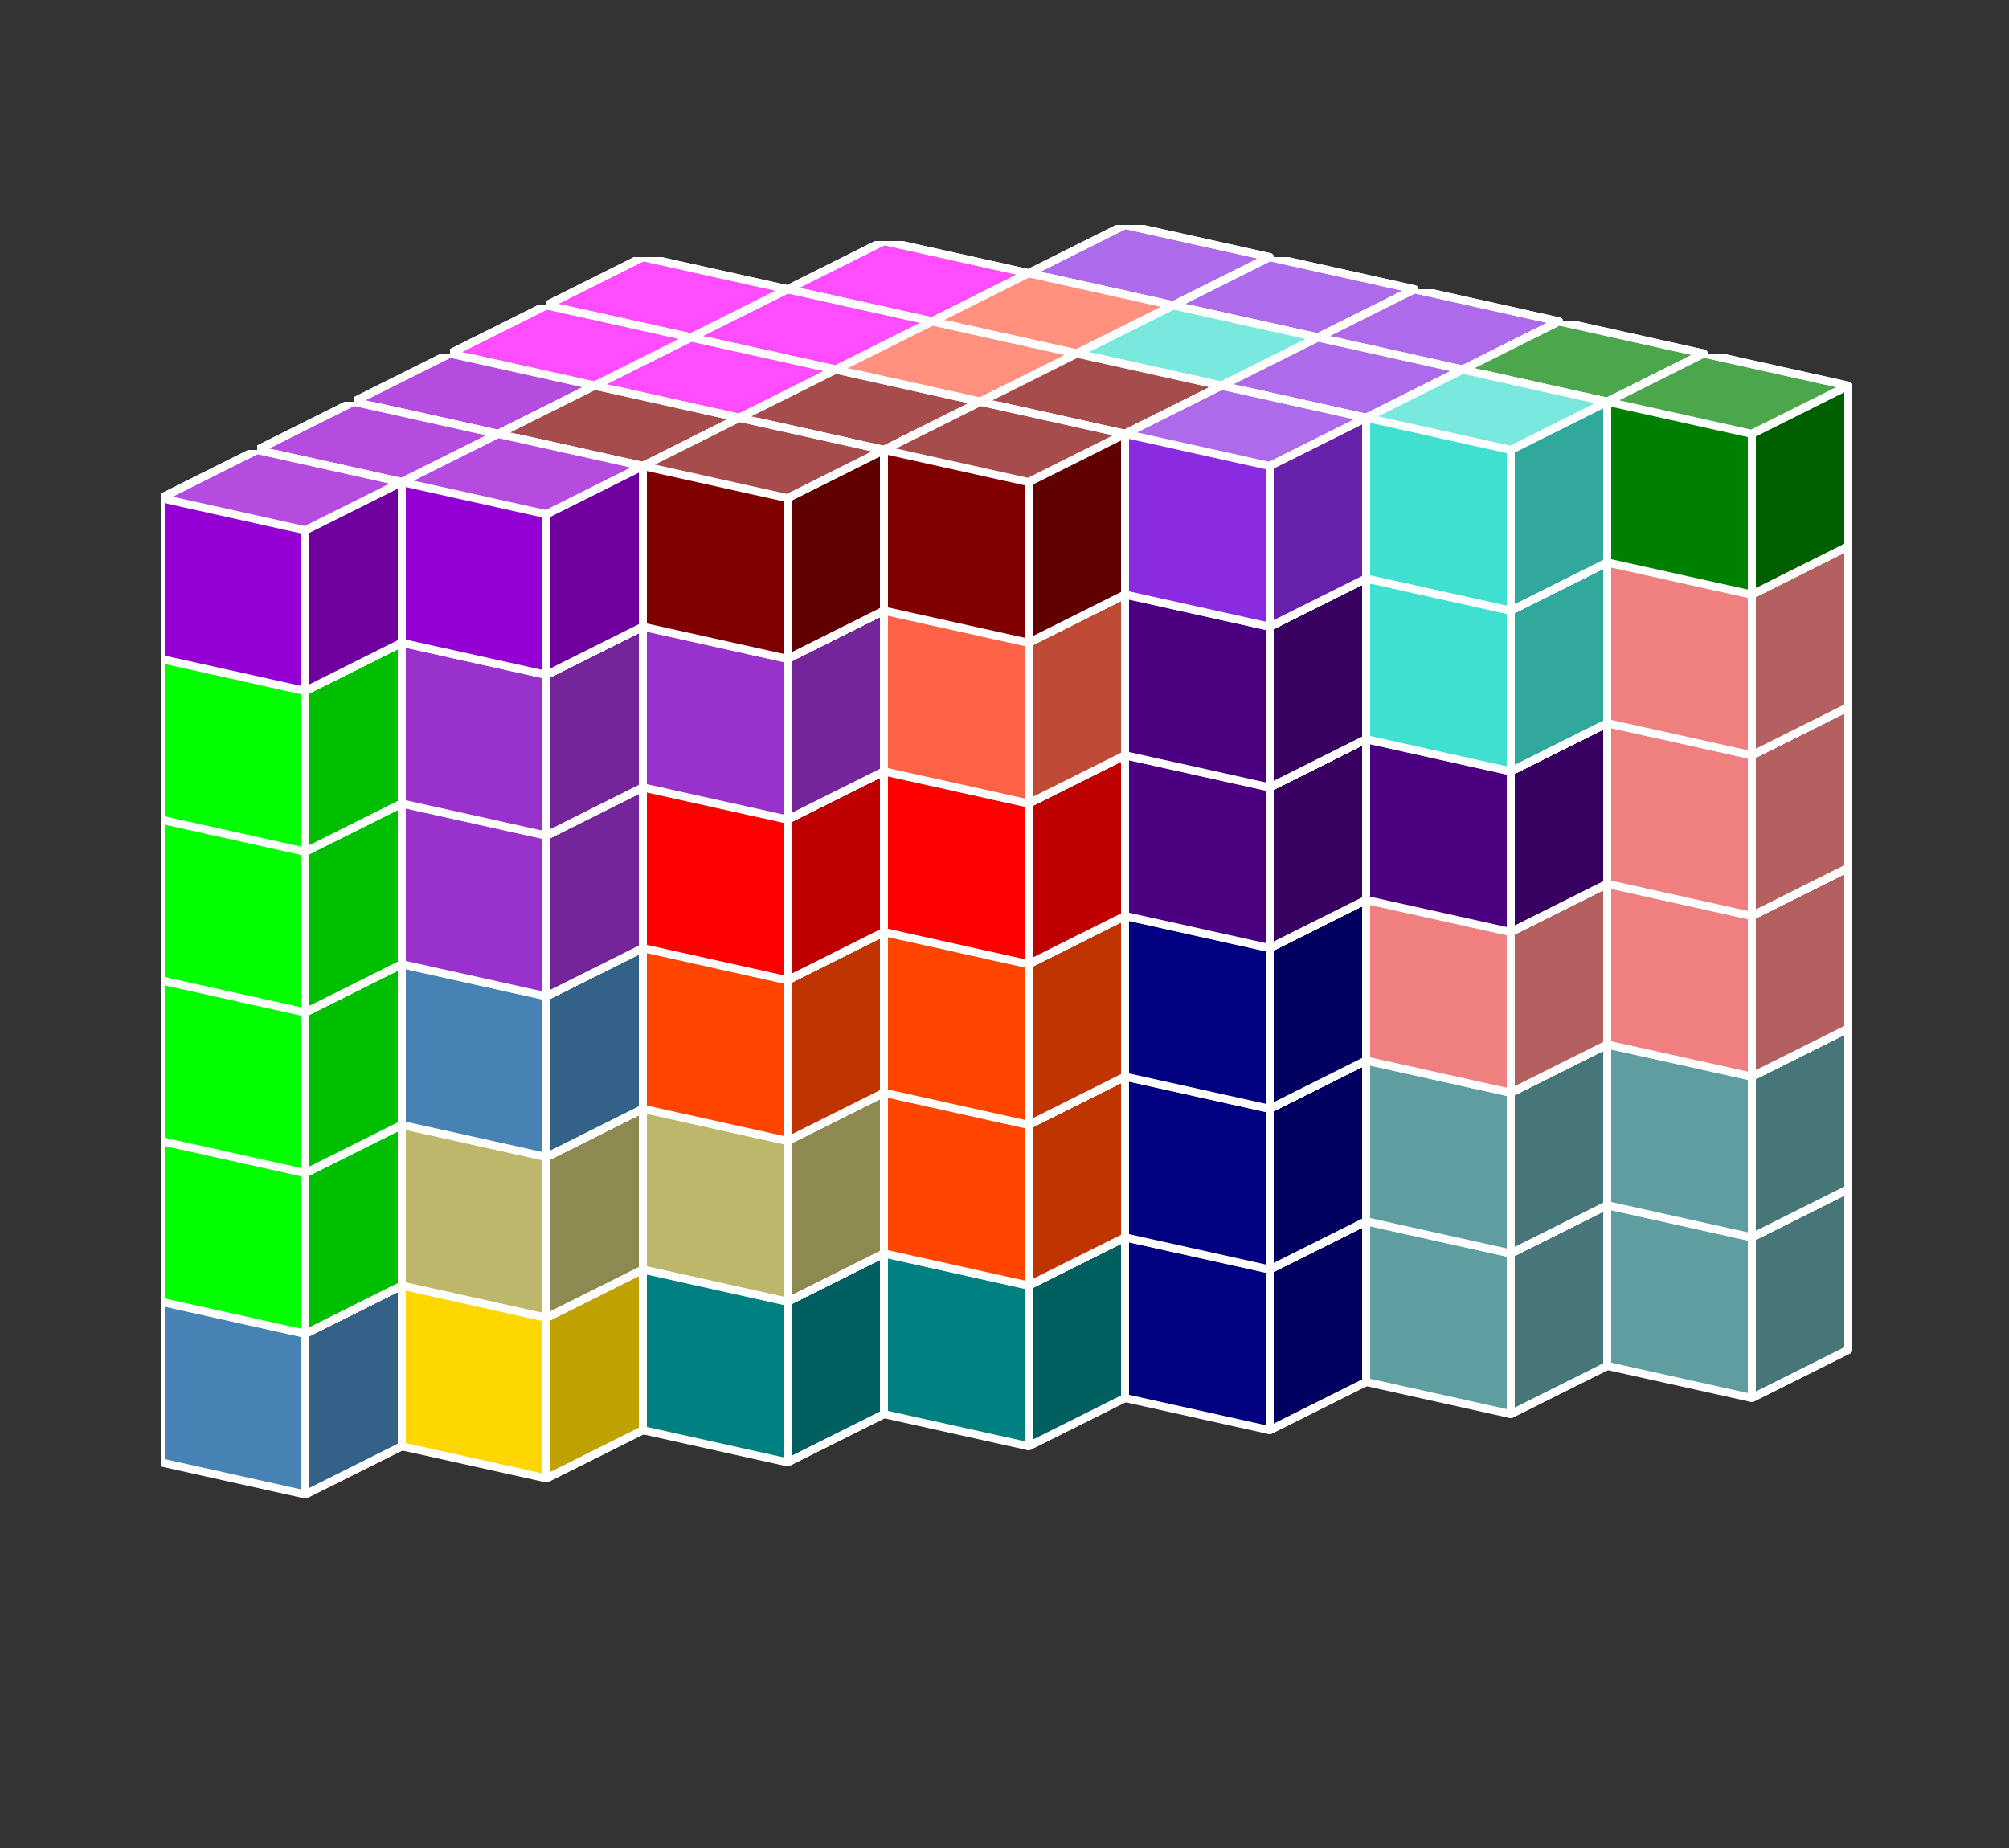 <?xml version="1.0" standalone="no"?>
<!-- Created by Polyform Puzzler (http://puzzler.sourceforge.net/) -->
<svg width="125.000" height="115.000"
     viewBox="0 0 125.000 115.000"
     xmlns="http://www.w3.org/2000/svg"
     xmlns:xlink="http://www.w3.org/1999/xlink">
<rect x="0" y="0" width="125.000" height="115.000" fill="#333333" stroke="none"/>
<defs>
<symbol id="cube0">
<polygon fill="gray" stroke="white"
         stroke-width="0.5" stroke-linejoin="round"
         points="0,13 9,15 15,12 15,2 6,0 0,3" />
<polygon fill="black" fill-opacity="0.25" stroke="white"
         stroke-width="0.5" stroke-linejoin="round"
         points="9,15 15,12 15,2 9,5" />
<polygon fill="white" fill-opacity="0.30" stroke="white"
         stroke-width="0.5" stroke-linejoin="round"
         points="0,3 9,5 15,2 6,0" />
</symbol>
<symbol id="cube1">
<polygon fill="black" stroke="white"
         stroke-width="0.5" stroke-linejoin="round"
         points="0,13 9,15 15,12 15,2 6,0 0,3" />
<polygon fill="black" fill-opacity="0.25" stroke="white"
         stroke-width="0.5" stroke-linejoin="round"
         points="9,15 15,12 15,2 9,5" />
<polygon fill="white" fill-opacity="0.30" stroke="white"
         stroke-width="0.5" stroke-linejoin="round"
         points="0,3 9,5 15,2 6,0" />
</symbol>
<symbol id="cubeA5">
<polygon fill="cadetblue" stroke="white"
         stroke-width="0.5" stroke-linejoin="round"
         points="0,13 9,15 15,12 15,2 6,0 0,3" />
<polygon fill="black" fill-opacity="0.25" stroke="white"
         stroke-width="0.5" stroke-linejoin="round"
         points="9,15 15,12 15,2 9,5" />
<polygon fill="white" fill-opacity="0.30" stroke="white"
         stroke-width="0.5" stroke-linejoin="round"
         points="0,3 9,5 15,2 6,0" />
</symbol>
<symbol id="cubeF5">
<polygon fill="green" stroke="white"
         stroke-width="0.5" stroke-linejoin="round"
         points="0,13 9,15 15,12 15,2 6,0 0,3" />
<polygon fill="black" fill-opacity="0.25" stroke="white"
         stroke-width="0.5" stroke-linejoin="round"
         points="9,15 15,12 15,2 9,5" />
<polygon fill="white" fill-opacity="0.30" stroke="white"
         stroke-width="0.5" stroke-linejoin="round"
         points="0,3 9,5 15,2 6,0" />
</symbol>
<symbol id="cubeI5">
<polygon fill="blue" stroke="white"
         stroke-width="0.5" stroke-linejoin="round"
         points="0,13 9,15 15,12 15,2 6,0 0,3" />
<polygon fill="black" fill-opacity="0.25" stroke="white"
         stroke-width="0.5" stroke-linejoin="round"
         points="9,15 15,12 15,2 9,5" />
<polygon fill="white" fill-opacity="0.30" stroke="white"
         stroke-width="0.5" stroke-linejoin="round"
         points="0,3 9,5 15,2 6,0" />
</symbol>
<symbol id="cubeJ15">
<polygon fill="steelblue" stroke="white"
         stroke-width="0.5" stroke-linejoin="round"
         points="0,13 9,15 15,12 15,2 6,0 0,3" />
<polygon fill="black" fill-opacity="0.25" stroke="white"
         stroke-width="0.5" stroke-linejoin="round"
         points="9,15 15,12 15,2 9,5" />
<polygon fill="white" fill-opacity="0.30" stroke="white"
         stroke-width="0.5" stroke-linejoin="round"
         points="0,3 9,5 15,2 6,0" />
</symbol>
<symbol id="cubeJ25">
<polygon fill="darkviolet" stroke="white"
         stroke-width="0.5" stroke-linejoin="round"
         points="0,13 9,15 15,12 15,2 6,0 0,3" />
<polygon fill="black" fill-opacity="0.25" stroke="white"
         stroke-width="0.5" stroke-linejoin="round"
         points="9,15 15,12 15,2 9,5" />
<polygon fill="white" fill-opacity="0.30" stroke="white"
         stroke-width="0.5" stroke-linejoin="round"
         points="0,3 9,5 15,2 6,0" />
</symbol>
<symbol id="cubeJ35">
<polygon fill="rosybrown" stroke="white"
         stroke-width="0.5" stroke-linejoin="round"
         points="0,13 9,15 15,12 15,2 6,0 0,3" />
<polygon fill="black" fill-opacity="0.25" stroke="white"
         stroke-width="0.5" stroke-linejoin="round"
         points="9,15 15,12 15,2 9,5" />
<polygon fill="white" fill-opacity="0.30" stroke="white"
         stroke-width="0.5" stroke-linejoin="round"
         points="0,3 9,5 15,2 6,0" />
</symbol>
<symbol id="cubeJ45">
<polygon fill="lightcoral" stroke="white"
         stroke-width="0.5" stroke-linejoin="round"
         points="0,13 9,15 15,12 15,2 6,0 0,3" />
<polygon fill="black" fill-opacity="0.25" stroke="white"
         stroke-width="0.5" stroke-linejoin="round"
         points="9,15 15,12 15,2 9,5" />
<polygon fill="white" fill-opacity="0.30" stroke="white"
         stroke-width="0.5" stroke-linejoin="round"
         points="0,3 9,5 15,2 6,0" />
</symbol>
<symbol id="cubeL15">
<polygon fill="darkseagreen" stroke="white"
         stroke-width="0.5" stroke-linejoin="round"
         points="0,13 9,15 15,12 15,2 6,0 0,3" />
<polygon fill="black" fill-opacity="0.25" stroke="white"
         stroke-width="0.5" stroke-linejoin="round"
         points="9,15 15,12 15,2 9,5" />
<polygon fill="white" fill-opacity="0.30" stroke="white"
         stroke-width="0.5" stroke-linejoin="round"
         points="0,3 9,5 15,2 6,0" />
</symbol>
<symbol id="cubeL25">
<polygon fill="peru" stroke="white"
         stroke-width="0.5" stroke-linejoin="round"
         points="0,13 9,15 15,12 15,2 6,0 0,3" />
<polygon fill="black" fill-opacity="0.25" stroke="white"
         stroke-width="0.5" stroke-linejoin="round"
         points="9,15 15,12 15,2 9,5" />
<polygon fill="white" fill-opacity="0.30" stroke="white"
         stroke-width="0.5" stroke-linejoin="round"
         points="0,3 9,5 15,2 6,0" />
</symbol>
<symbol id="cubeL35">
<polygon fill="rosybrown" stroke="white"
         stroke-width="0.5" stroke-linejoin="round"
         points="0,13 9,15 15,12 15,2 6,0 0,3" />
<polygon fill="black" fill-opacity="0.25" stroke="white"
         stroke-width="0.5" stroke-linejoin="round"
         points="9,15 15,12 15,2 9,5" />
<polygon fill="white" fill-opacity="0.30" stroke="white"
         stroke-width="0.5" stroke-linejoin="round"
         points="0,3 9,5 15,2 6,0" />
</symbol>
<symbol id="cubeL45">
<polygon fill="yellowgreen" stroke="white"
         stroke-width="0.5" stroke-linejoin="round"
         points="0,13 9,15 15,12 15,2 6,0 0,3" />
<polygon fill="black" fill-opacity="0.25" stroke="white"
         stroke-width="0.5" stroke-linejoin="round"
         points="9,15 15,12 15,2 9,5" />
<polygon fill="white" fill-opacity="0.30" stroke="white"
         stroke-width="0.5" stroke-linejoin="round"
         points="0,3 9,5 15,2 6,0" />
</symbol>
<symbol id="cubeL5">
<polygon fill="lime" stroke="white"
         stroke-width="0.5" stroke-linejoin="round"
         points="0,13 9,15 15,12 15,2 6,0 0,3" />
<polygon fill="black" fill-opacity="0.25" stroke="white"
         stroke-width="0.5" stroke-linejoin="round"
         points="9,15 15,12 15,2 9,5" />
<polygon fill="white" fill-opacity="0.30" stroke="white"
         stroke-width="0.5" stroke-linejoin="round"
         points="0,3 9,5 15,2 6,0" />
</symbol>
<symbol id="cubeN15">
<polygon fill="olive" stroke="white"
         stroke-width="0.5" stroke-linejoin="round"
         points="0,13 9,15 15,12 15,2 6,0 0,3" />
<polygon fill="black" fill-opacity="0.25" stroke="white"
         stroke-width="0.5" stroke-linejoin="round"
         points="9,15 15,12 15,2 9,5" />
<polygon fill="white" fill-opacity="0.30" stroke="white"
         stroke-width="0.5" stroke-linejoin="round"
         points="0,3 9,5 15,2 6,0" />
</symbol>
<symbol id="cubeN25">
<polygon fill="teal" stroke="white"
         stroke-width="0.5" stroke-linejoin="round"
         points="0,13 9,15 15,12 15,2 6,0 0,3" />
<polygon fill="black" fill-opacity="0.25" stroke="white"
         stroke-width="0.5" stroke-linejoin="round"
         points="9,15 15,12 15,2 9,5" />
<polygon fill="white" fill-opacity="0.30" stroke="white"
         stroke-width="0.5" stroke-linejoin="round"
         points="0,3 9,5 15,2 6,0" />
</symbol>
<symbol id="cubeN5">
<polygon fill="navy" stroke="white"
         stroke-width="0.5" stroke-linejoin="round"
         points="0,13 9,15 15,12 15,2 6,0 0,3" />
<polygon fill="black" fill-opacity="0.25" stroke="white"
         stroke-width="0.5" stroke-linejoin="round"
         points="9,15 15,12 15,2 9,5" />
<polygon fill="white" fill-opacity="0.30" stroke="white"
         stroke-width="0.5" stroke-linejoin="round"
         points="0,3 9,5 15,2 6,0" />
</symbol>
<symbol id="cubeP5">
<polygon fill="magenta" stroke="white"
         stroke-width="0.5" stroke-linejoin="round"
         points="0,13 9,15 15,12 15,2 6,0 0,3" />
<polygon fill="black" fill-opacity="0.25" stroke="white"
         stroke-width="0.5" stroke-linejoin="round"
         points="9,15 15,12 15,2 9,5" />
<polygon fill="white" fill-opacity="0.30" stroke="white"
         stroke-width="0.5" stroke-linejoin="round"
         points="0,3 9,5 15,2 6,0" />
</symbol>
<symbol id="cubeQ5">
<polygon fill="thistle" stroke="white"
         stroke-width="0.5" stroke-linejoin="round"
         points="0,13 9,15 15,12 15,2 6,0 0,3" />
<polygon fill="black" fill-opacity="0.25" stroke="white"
         stroke-width="0.5" stroke-linejoin="round"
         points="9,15 15,12 15,2 9,5" />
<polygon fill="white" fill-opacity="0.30" stroke="white"
         stroke-width="0.5" stroke-linejoin="round"
         points="0,3 9,5 15,2 6,0" />
</symbol>
<symbol id="cubeS15">
<polygon fill="tan" stroke="white"
         stroke-width="0.5" stroke-linejoin="round"
         points="0,13 9,15 15,12 15,2 6,0 0,3" />
<polygon fill="black" fill-opacity="0.25" stroke="white"
         stroke-width="0.5" stroke-linejoin="round"
         points="9,15 15,12 15,2 9,5" />
<polygon fill="white" fill-opacity="0.30" stroke="white"
         stroke-width="0.5" stroke-linejoin="round"
         points="0,3 9,5 15,2 6,0" />
</symbol>
<symbol id="cubeS25">
<polygon fill="indigo" stroke="white"
         stroke-width="0.5" stroke-linejoin="round"
         points="0,13 9,15 15,12 15,2 6,0 0,3" />
<polygon fill="black" fill-opacity="0.25" stroke="white"
         stroke-width="0.5" stroke-linejoin="round"
         points="9,15 15,12 15,2 9,5" />
<polygon fill="white" fill-opacity="0.30" stroke="white"
         stroke-width="0.5" stroke-linejoin="round"
         points="0,3 9,5 15,2 6,0" />
</symbol>
<symbol id="cubeT15">
<polygon fill="darkkhaki" stroke="white"
         stroke-width="0.5" stroke-linejoin="round"
         points="0,13 9,15 15,12 15,2 6,0 0,3" />
<polygon fill="black" fill-opacity="0.25" stroke="white"
         stroke-width="0.5" stroke-linejoin="round"
         points="9,15 15,12 15,2 9,5" />
<polygon fill="white" fill-opacity="0.30" stroke="white"
         stroke-width="0.5" stroke-linejoin="round"
         points="0,3 9,5 15,2 6,0" />
</symbol>
<symbol id="cubeT25">
<polygon fill="orangered" stroke="white"
         stroke-width="0.5" stroke-linejoin="round"
         points="0,13 9,15 15,12 15,2 6,0 0,3" />
<polygon fill="black" fill-opacity="0.25" stroke="white"
         stroke-width="0.5" stroke-linejoin="round"
         points="9,15 15,12 15,2 9,5" />
<polygon fill="white" fill-opacity="0.30" stroke="white"
         stroke-width="0.5" stroke-linejoin="round"
         points="0,3 9,5 15,2 6,0" />
</symbol>
<symbol id="cubeT5">
<polygon fill="darkorange" stroke="white"
         stroke-width="0.5" stroke-linejoin="round"
         points="0,13 9,15 15,12 15,2 6,0 0,3" />
<polygon fill="black" fill-opacity="0.25" stroke="white"
         stroke-width="0.5" stroke-linejoin="round"
         points="9,15 15,12 15,2 9,5" />
<polygon fill="white" fill-opacity="0.30" stroke="white"
         stroke-width="0.5" stroke-linejoin="round"
         points="0,3 9,5 15,2 6,0" />
</symbol>
<symbol id="cubeU5">
<polygon fill="turquoise" stroke="white"
         stroke-width="0.5" stroke-linejoin="round"
         points="0,13 9,15 15,12 15,2 6,0 0,3" />
<polygon fill="black" fill-opacity="0.25" stroke="white"
         stroke-width="0.5" stroke-linejoin="round"
         points="9,15 15,12 15,2 9,5" />
<polygon fill="white" fill-opacity="0.30" stroke="white"
         stroke-width="0.5" stroke-linejoin="round"
         points="0,3 9,5 15,2 6,0" />
</symbol>
<symbol id="cubeV15">
<polygon fill="darkorchid" stroke="white"
         stroke-width="0.5" stroke-linejoin="round"
         points="0,13 9,15 15,12 15,2 6,0 0,3" />
<polygon fill="black" fill-opacity="0.25" stroke="white"
         stroke-width="0.5" stroke-linejoin="round"
         points="9,15 15,12 15,2 9,5" />
<polygon fill="white" fill-opacity="0.30" stroke="white"
         stroke-width="0.5" stroke-linejoin="round"
         points="0,3 9,5 15,2 6,0" />
</symbol>
<symbol id="cubeV25">
<polygon fill="tomato" stroke="white"
         stroke-width="0.5" stroke-linejoin="round"
         points="0,13 9,15 15,12 15,2 6,0 0,3" />
<polygon fill="black" fill-opacity="0.25" stroke="white"
         stroke-width="0.5" stroke-linejoin="round"
         points="9,15 15,12 15,2 9,5" />
<polygon fill="white" fill-opacity="0.30" stroke="white"
         stroke-width="0.5" stroke-linejoin="round"
         points="0,3 9,5 15,2 6,0" />
</symbol>
<symbol id="cubeV5">
<polygon fill="blueviolet" stroke="white"
         stroke-width="0.5" stroke-linejoin="round"
         points="0,13 9,15 15,12 15,2 6,0 0,3" />
<polygon fill="black" fill-opacity="0.25" stroke="white"
         stroke-width="0.5" stroke-linejoin="round"
         points="9,15 15,12 15,2 9,5" />
<polygon fill="white" fill-opacity="0.30" stroke="white"
         stroke-width="0.5" stroke-linejoin="round"
         points="0,3 9,5 15,2 6,0" />
</symbol>
<symbol id="cubeW5">
<polygon fill="maroon" stroke="white"
         stroke-width="0.5" stroke-linejoin="round"
         points="0,13 9,15 15,12 15,2 6,0 0,3" />
<polygon fill="black" fill-opacity="0.25" stroke="white"
         stroke-width="0.5" stroke-linejoin="round"
         points="9,15 15,12 15,2 9,5" />
<polygon fill="white" fill-opacity="0.30" stroke="white"
         stroke-width="0.5" stroke-linejoin="round"
         points="0,3 9,5 15,2 6,0" />
</symbol>
<symbol id="cubeX5">
<polygon fill="red" stroke="white"
         stroke-width="0.5" stroke-linejoin="round"
         points="0,13 9,15 15,12 15,2 6,0 0,3" />
<polygon fill="black" fill-opacity="0.25" stroke="white"
         stroke-width="0.5" stroke-linejoin="round"
         points="9,15 15,12 15,2 9,5" />
<polygon fill="white" fill-opacity="0.30" stroke="white"
         stroke-width="0.5" stroke-linejoin="round"
         points="0,3 9,5 15,2 6,0" />
</symbol>
<symbol id="cubeY5">
<polygon fill="gold" stroke="white"
         stroke-width="0.5" stroke-linejoin="round"
         points="0,13 9,15 15,12 15,2 6,0 0,3" />
<polygon fill="black" fill-opacity="0.25" stroke="white"
         stroke-width="0.5" stroke-linejoin="round"
         points="9,15 15,12 15,2 9,5" />
<polygon fill="white" fill-opacity="0.30" stroke="white"
         stroke-width="0.5" stroke-linejoin="round"
         points="0,3 9,5 15,2 6,0" />
</symbol>
<symbol id="cubeZ5">
<polygon fill="plum" stroke="white"
         stroke-width="0.5" stroke-linejoin="round"
         points="0,13 9,15 15,12 15,2 6,0 0,3" />
<polygon fill="black" fill-opacity="0.25" stroke="white"
         stroke-width="0.5" stroke-linejoin="round"
         points="9,15 15,12 15,2 9,5" />
<polygon fill="white" fill-opacity="0.30" stroke="white"
         stroke-width="0.5" stroke-linejoin="round"
         points="0,3 9,5 15,2 6,0" />
</symbol>
</defs>
<g>
<use xlink:href="#cubeN15" x="64.000" y="64.000" />
<use xlink:href="#cubeL15" x="73.000" y="66.000" />
<use xlink:href="#cubeL15" x="82.000" y="68.000" />
<use xlink:href="#cubeA5" x="91.000" y="70.000" />
<use xlink:href="#cubeA5" x="100.000" y="72.000" />
<use xlink:href="#cubeN15" x="64.000" y="54.000" />
<use xlink:href="#cubeL15" x="73.000" y="56.000" />
<use xlink:href="#cubeJ35" x="82.000" y="58.000" />
<use xlink:href="#cubeJ35" x="91.000" y="60.000" />
<use xlink:href="#cubeA5" x="100.000" y="62.000" />
<use xlink:href="#cubeL35" x="64.000" y="44.000" />
<use xlink:href="#cubeL15" x="73.000" y="46.000" />
<use xlink:href="#cubeJ35" x="82.000" y="48.000" />
<use xlink:href="#cubeJ45" x="91.000" y="50.000" />
<use xlink:href="#cubeJ45" x="100.000" y="52.000" />
<use xlink:href="#cubeL35" x="64.000" y="34.000" />
<use xlink:href="#cubeZ5" x="73.000" y="36.000" />
<use xlink:href="#cubeJ35" x="82.000" y="38.000" />
<use xlink:href="#cubeF5" x="91.000" y="40.000" />
<use xlink:href="#cubeJ45" x="100.000" y="42.000" />
<use xlink:href="#cubeL35" x="64.000" y="24.000" />
<use xlink:href="#cubeL35" x="73.000" y="26.000" />
<use xlink:href="#cubeF5" x="82.000" y="28.000" />
<use xlink:href="#cubeF5" x="91.000" y="30.000" />
<use xlink:href="#cubeJ45" x="100.000" y="32.000" />
<use xlink:href="#cubeV5" x="64.000" y="14.000" />
<use xlink:href="#cubeV5" x="73.000" y="16.000" />
<use xlink:href="#cubeV5" x="82.000" y="18.000" />
<use xlink:href="#cubeF5" x="91.000" y="20.000" />
<use xlink:href="#cubeF5" x="100.000" y="22.000" />
<use xlink:href="#cubeL45" x="49.000" y="65.000" />
<use xlink:href="#cubeL25" x="58.000" y="67.000" />
<use xlink:href="#cubeL25" x="67.000" y="69.000" />
<use xlink:href="#cubeL25" x="76.000" y="71.000" />
<use xlink:href="#cubeA5" x="85.000" y="73.000" />
<use xlink:href="#cubeL45" x="49.000" y="55.000" />
<use xlink:href="#cubeN15" x="58.000" y="57.000" />
<use xlink:href="#cubeL25" x="67.000" y="59.000" />
<use xlink:href="#cubeJ35" x="76.000" y="61.000" />
<use xlink:href="#cubeA5" x="85.000" y="63.000" />
<use xlink:href="#cubeN15" x="49.000" y="45.000" />
<use xlink:href="#cubeN15" x="58.000" y="47.000" />
<use xlink:href="#cubeL15" x="67.000" y="49.000" />
<use xlink:href="#cubeS25" x="76.000" y="51.000" />
<use xlink:href="#cubeJ45" x="85.000" y="53.000" />
<use xlink:href="#cubeZ5" x="49.000" y="35.000" />
<use xlink:href="#cubeZ5" x="58.000" y="37.000" />
<use xlink:href="#cubeZ5" x="67.000" y="39.000" />
<use xlink:href="#cubeS25" x="76.000" y="41.000" />
<use xlink:href="#cubeS25" x="85.000" y="43.000" />
<use xlink:href="#cubeT5" x="49.000" y="25.000" />
<use xlink:href="#cubeL35" x="58.000" y="27.000" />
<use xlink:href="#cubeU5" x="67.000" y="29.000" />
<use xlink:href="#cubeU5" x="76.000" y="31.000" />
<use xlink:href="#cubeU5" x="85.000" y="33.000" />
<use xlink:href="#cubeP5" x="49.000" y="15.000" />
<use xlink:href="#cubeV25" x="58.000" y="17.000" />
<use xlink:href="#cubeU5" x="67.000" y="19.000" />
<use xlink:href="#cubeV5" x="76.000" y="21.000" />
<use xlink:href="#cubeU5" x="85.000" y="23.000" />
<use xlink:href="#cubeI5" x="34.000" y="66.000" />
<use xlink:href="#cubeY5" x="43.000" y="68.000" />
<use xlink:href="#cubeL25" x="52.000" y="70.000" />
<use xlink:href="#cubeN25" x="61.000" y="72.000" />
<use xlink:href="#cubeN5" x="70.000" y="74.000" />
<use xlink:href="#cubeI5" x="34.000" y="56.000" />
<use xlink:href="#cubeL45" x="43.000" y="58.000" />
<use xlink:href="#cubeL45" x="52.000" y="60.000" />
<use xlink:href="#cubeL45" x="61.000" y="62.000" />
<use xlink:href="#cubeN5" x="70.000" y="64.000" />
<use xlink:href="#cubeI5" x="34.000" y="46.000" />
<use xlink:href="#cubeS15" x="43.000" y="48.000" />
<use xlink:href="#cubeT25" x="52.000" y="50.000" />
<use xlink:href="#cubeN5" x="61.000" y="52.000" />
<use xlink:href="#cubeN5" x="70.000" y="54.000" />
<use xlink:href="#cubeI5" x="34.000" y="36.000" />
<use xlink:href="#cubeZ5" x="43.000" y="38.000" />
<use xlink:href="#cubeX5" x="52.000" y="40.000" />
<use xlink:href="#cubeN5" x="61.000" y="42.000" />
<use xlink:href="#cubeS25" x="70.000" y="44.000" />
<use xlink:href="#cubeI5" x="34.000" y="26.000" />
<use xlink:href="#cubeT5" x="43.000" y="28.000" />
<use xlink:href="#cubeV25" x="52.000" y="30.000" />
<use xlink:href="#cubeV25" x="61.000" y="32.000" />
<use xlink:href="#cubeS25" x="70.000" y="34.000" />
<use xlink:href="#cubeP5" x="34.000" y="16.000" />
<use xlink:href="#cubeP5" x="43.000" y="18.000" />
<use xlink:href="#cubeV25" x="52.000" y="20.000" />
<use xlink:href="#cubeW5" x="61.000" y="22.000" />
<use xlink:href="#cubeV5" x="70.000" y="24.000" />
<use xlink:href="#cubeS15" x="28.000" y="69.000" />
<use xlink:href="#cubeY5" x="37.000" y="71.000" />
<use xlink:href="#cubeN25" x="46.000" y="73.000" />
<use xlink:href="#cubeN25" x="55.000" y="75.000" />
<use xlink:href="#cubeS15" x="28.000" y="59.000" />
<use xlink:href="#cubeS15" x="37.000" y="61.000" />
<use xlink:href="#cubeN25" x="46.000" y="63.000" />
<use xlink:href="#cubeT25" x="55.000" y="65.000" />
<use xlink:href="#cubeQ5" x="28.000" y="49.000" />
<use xlink:href="#cubeS15" x="37.000" y="51.000" />
<use xlink:href="#cubeT25" x="46.000" y="53.000" />
<use xlink:href="#cubeT25" x="55.000" y="55.000" />
<use xlink:href="#cubeQ5" x="28.000" y="39.000" />
<use xlink:href="#cubeX5" x="37.000" y="41.000" />
<use xlink:href="#cubeX5" x="46.000" y="43.000" />
<use xlink:href="#cubeX5" x="55.000" y="45.000" />
<use xlink:href="#cubeT5" x="28.000" y="29.000" />
<use xlink:href="#cubeT5" x="37.000" y="31.000" />
<use xlink:href="#cubeT5" x="46.000" y="33.000" />
<use xlink:href="#cubeV25" x="55.000" y="35.000" />
<use xlink:href="#cubeP5" x="28.000" y="19.000" />
<use xlink:href="#cubeP5" x="37.000" y="21.000" />
<use xlink:href="#cubeW5" x="46.000" y="23.000" />
<use xlink:href="#cubeW5" x="55.000" y="25.000" />
<use xlink:href="#cubeY5" x="22.000" y="72.000" />
<use xlink:href="#cubeY5" x="31.000" y="74.000" />
<use xlink:href="#cubeN25" x="40.000" y="76.000" />
<use xlink:href="#cubeT15" x="22.000" y="62.000" />
<use xlink:href="#cubeT15" x="31.000" y="64.000" />
<use xlink:href="#cubeT15" x="40.000" y="66.000" />
<use xlink:href="#cubeQ5" x="22.000" y="52.000" />
<use xlink:href="#cubeT15" x="31.000" y="54.000" />
<use xlink:href="#cubeT25" x="40.000" y="56.000" />
<use xlink:href="#cubeQ5" x="22.000" y="42.000" />
<use xlink:href="#cubeQ5" x="31.000" y="44.000" />
<use xlink:href="#cubeX5" x="40.000" y="46.000" />
<use xlink:href="#cubeJ25" x="22.000" y="32.000" />
<use xlink:href="#cubeV15" x="31.000" y="34.000" />
<use xlink:href="#cubeV15" x="40.000" y="36.000" />
<use xlink:href="#cubeJ25" x="22.000" y="22.000" />
<use xlink:href="#cubeW5" x="31.000" y="24.000" />
<use xlink:href="#cubeW5" x="40.000" y="26.000" />
<use xlink:href="#cubeJ15" x="16.000" y="75.000" />
<use xlink:href="#cubeY5" x="25.000" y="77.000" />
<use xlink:href="#cubeJ15" x="16.000" y="65.000" />
<use xlink:href="#cubeT15" x="25.000" y="67.000" />
<use xlink:href="#cubeJ15" x="16.000" y="55.000" />
<use xlink:href="#cubeJ15" x="25.000" y="57.000" />
<use xlink:href="#cubeV15" x="16.000" y="45.000" />
<use xlink:href="#cubeV15" x="25.000" y="47.000" />
<use xlink:href="#cubeL5" x="16.000" y="35.000" />
<use xlink:href="#cubeV15" x="25.000" y="37.000" />
<use xlink:href="#cubeJ25" x="16.000" y="25.000" />
<use xlink:href="#cubeJ25" x="25.000" y="27.000" />
<use xlink:href="#cubeJ15" x="10.000" y="78.000" />
<use xlink:href="#cubeL5" x="10.000" y="68.000" />
<use xlink:href="#cubeL5" x="10.000" y="58.000" />
<use xlink:href="#cubeL5" x="10.000" y="48.000" />
<use xlink:href="#cubeL5" x="10.000" y="38.000" />
<use xlink:href="#cubeJ25" x="10.000" y="28.000" />
</g>
</svg>

